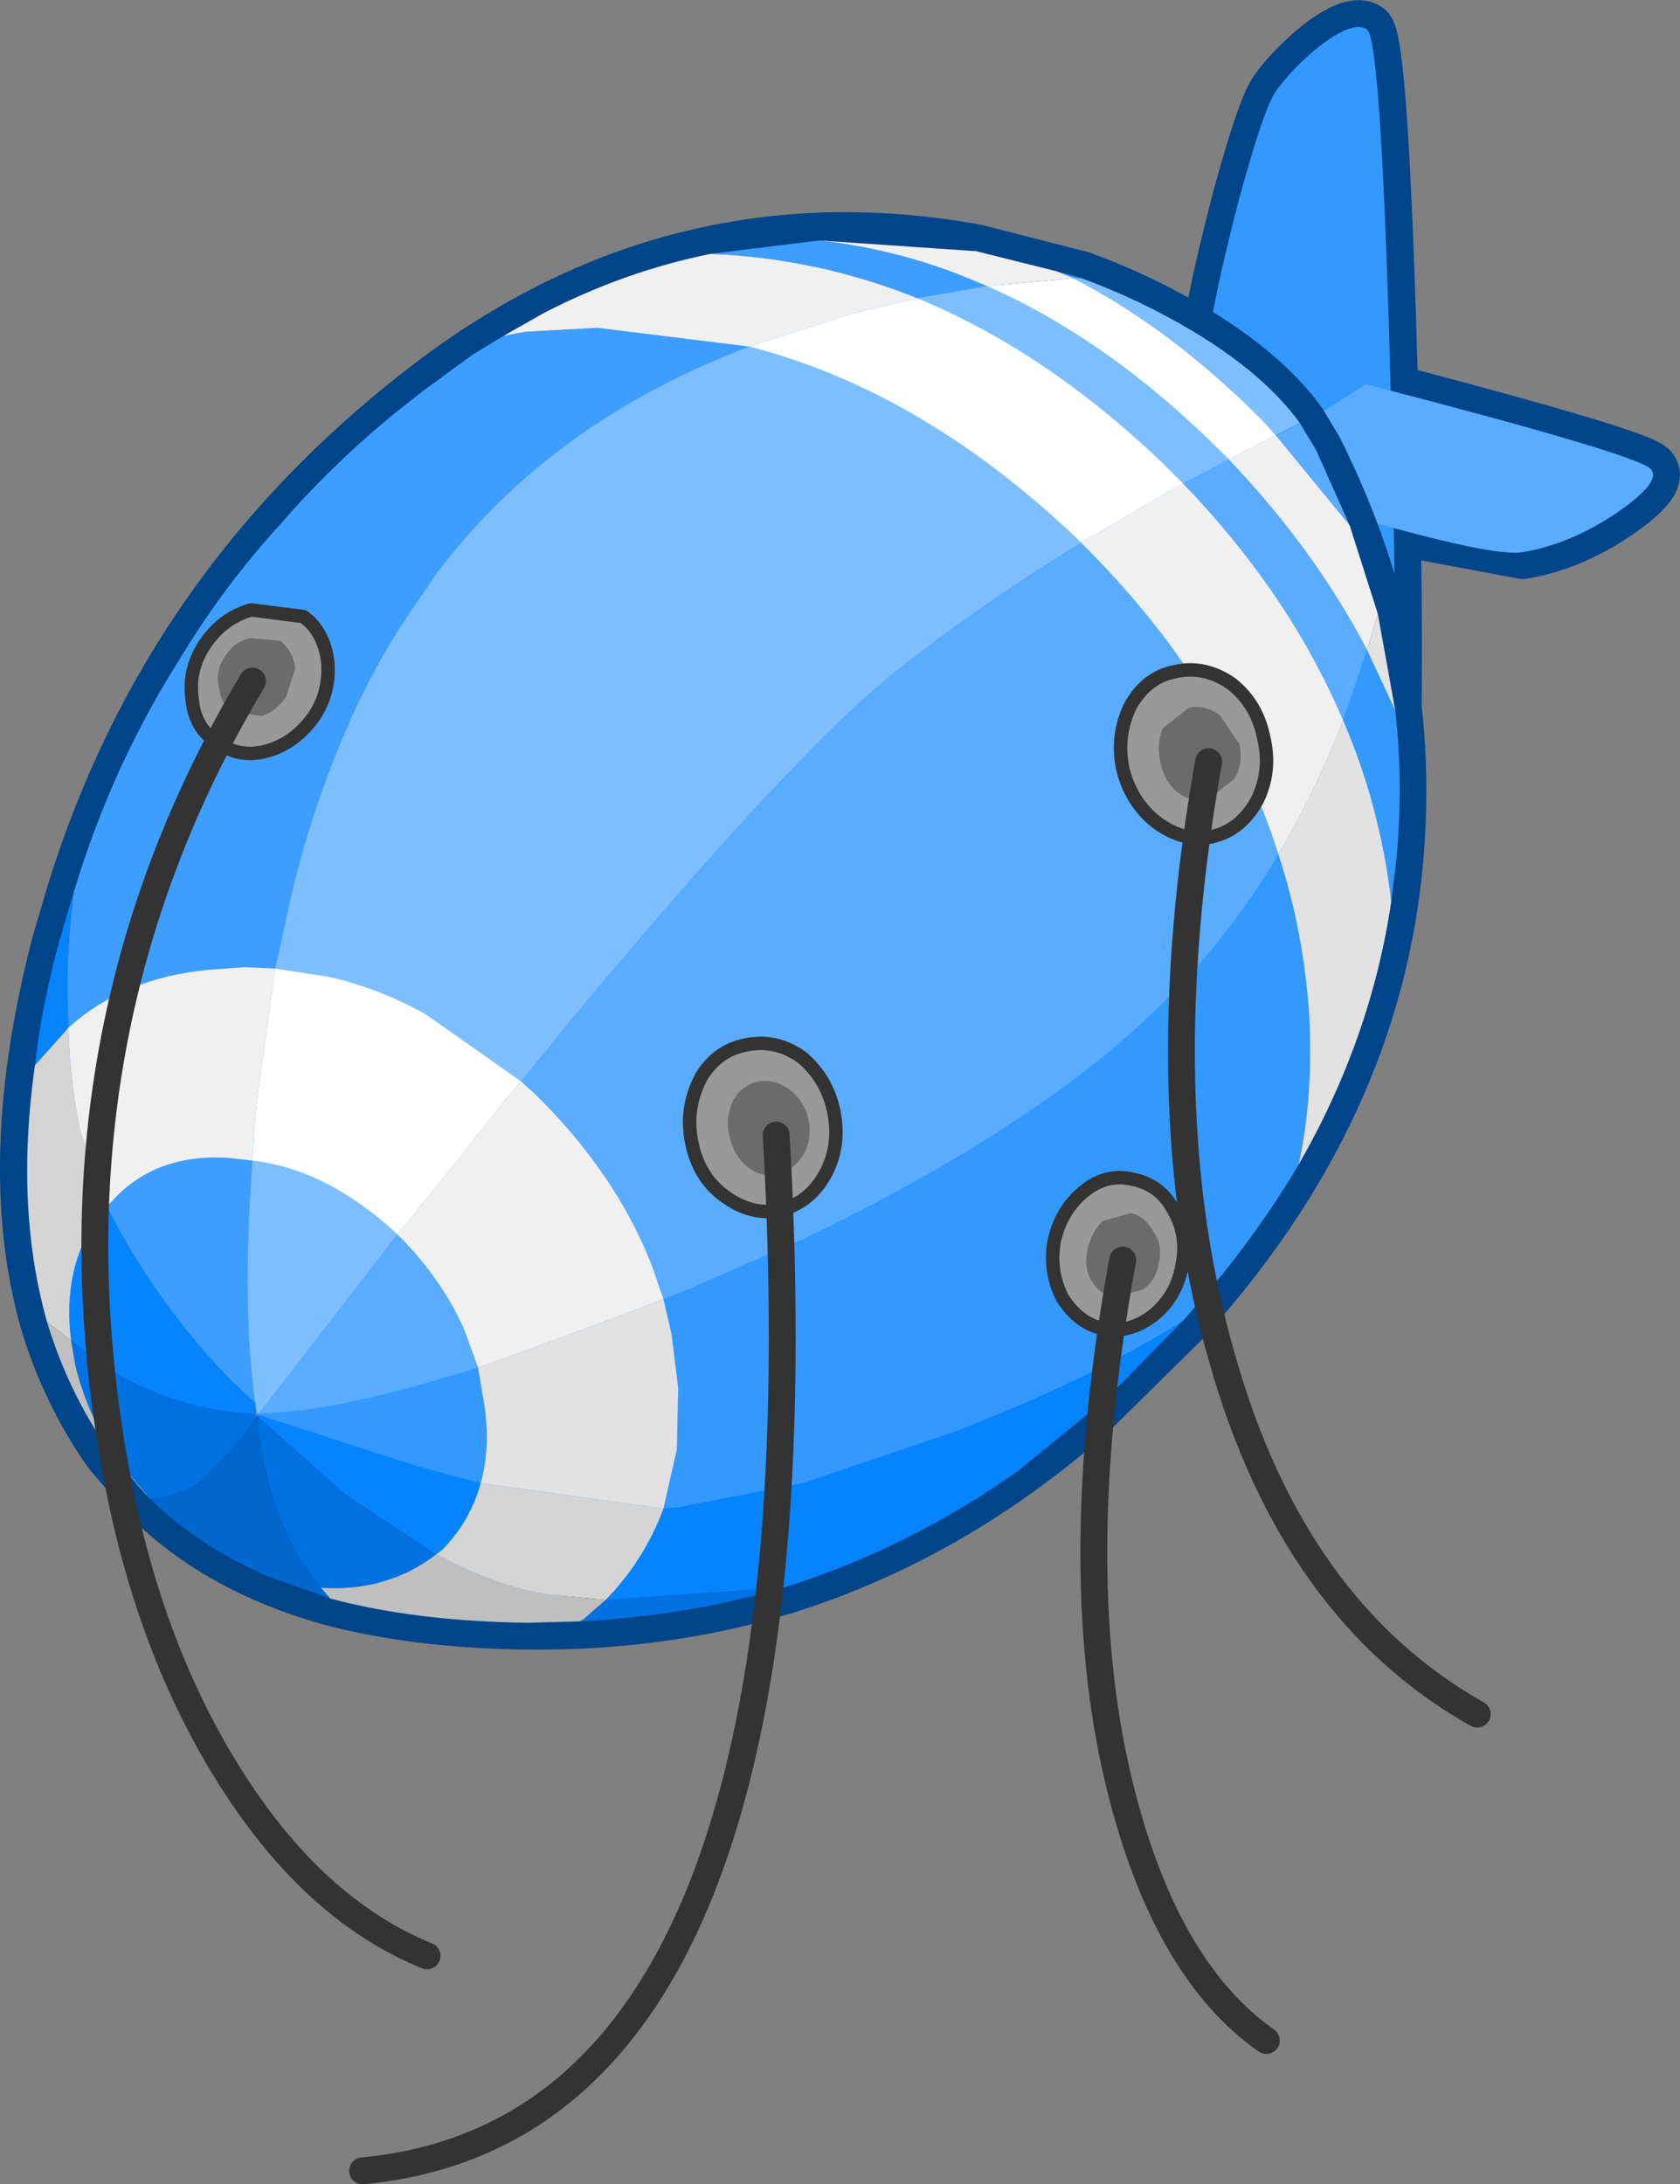 <?xml version="1.0" encoding="UTF-8" standalone="no"?>
<svg xmlns:xlink="http://www.w3.org/1999/xlink" height="81.3px" width="62.55px" xmlns="http://www.w3.org/2000/svg">
  <rect width="100%" height="100%" fill="#808080" stroke="none"/>
  <g transform="matrix(1.0, 0.0, 0.0, 1.0, 0.1, 33.65)">
    <path d="M47.4 -30.25 Q48.05 -31.15 49.05 -31.95 50.3 -32.9 50.8 -32.55 51.35 -32.15 51.7 -19.1 60.85 -16.7 61.35 -16.2 61.8 -15.75 60.15 -14.6 58.4 -13.4 56.6 -13.1 L51.8 -14.0 Q51.95 -4.25 51.55 -3.8 51.15 -3.35 48.95 -4.45 L46.8 -5.65 44.95 -12.4 44.8 -16.1 Q44.75 -20.05 44.95 -21.4 45.25 -23.25 46.05 -26.3 46.95 -29.6 47.4 -30.25" fill="#59acff" fill-rule="evenodd" stroke="none"/>
    <path d="M47.4 -30.25 Q48.05 -31.15 49.05 -31.95 50.3 -32.9 50.8 -32.55 51.35 -32.15 51.7 -19.1 60.85 -16.7 61.35 -16.2 61.8 -15.75 60.15 -14.6 58.4 -13.4 56.6 -13.1 L51.8 -14.0 Q51.95 -4.25 51.55 -3.8 51.15 -3.35 48.95 -4.45 L46.8 -5.65 44.95 -12.4 44.8 -16.1 Q44.75 -20.05 44.95 -21.4 45.25 -23.25 46.05 -26.3 46.95 -29.6 47.4 -30.25 Z" fill="none" stroke="#00458a" stroke-linecap="round" stroke-linejoin="round" stroke-width="2.0"/>
    <path d="M47.4 -30.25 Q48.05 -31.15 49.05 -31.95 50.3 -32.9 50.8 -32.55 51.35 -32.15 51.7 -18.25 52.05 -4.35 51.55 -3.8 51.15 -3.35 48.95 -4.45 L46.8 -5.65 44.95 -12.4 44.8 -16.1 Q44.75 -20.05 44.95 -21.4 45.25 -23.25 46.05 -26.3 46.95 -29.6 47.4 -30.25" fill="#3399ff" fill-rule="evenodd" stroke="none"/>
    <path d="M50.35 -14.4 L45.4 -15.95 50.75 -19.35 Q60.8 -16.75 61.35 -16.2 61.8 -15.75 60.15 -14.6 58.4 -13.4 56.6 -13.1 55.55 -12.9 50.35 -14.4" fill="#59acff" fill-rule="evenodd" stroke="none"/>
    <path d="M36.25 -24.3 L40.15 -23.3 Q42.35 -22.5 44.35 -21.3 47.0 -19.7 48.3 -17.9 L48.9 -16.9 Q50.4 -13.9 51.2 -10.8 52.3 -6.4 51.9 -1.75 51.1 7.65 43.9 15.55 L40.5 18.9 Q35.3 23.5 29.05 25.45 24.55 26.8 19.55 26.75 15.4 26.7 12.2 25.85 8.1 24.7 5.5 22.15 L4.0 20.4 Q2.45 18.2 1.65 15.55 -0.05 9.6 2.1 1.4 L2.65 -0.45 Q6.15 -11.75 15.65 -19.1 24.95 -26.35 36.25 -24.3 M9.5 19.05 L9.5 19.0 9.55 18.95 9.35 18.95 9.45 19.0 9.45 19.05 9.5 19.05" fill="#3e9eff" fill-rule="evenodd" stroke="none"/>
    <path d="M36.25 -24.3 Q24.95 -26.35 15.65 -19.1 6.15 -11.75 2.65 -0.45 L2.1 1.4 Q-0.05 9.6 1.65 15.55 2.45 18.2 4.0 20.4 L5.5 22.15 Q8.1 24.7 12.2 25.85 15.4 26.7 19.55 26.75 24.55 26.8 29.05 25.45 35.3 23.5 40.5 18.9 L43.9 15.55 Q51.1 7.65 51.9 -1.75 52.3 -6.4 51.2 -10.8 50.4 -13.9 48.9 -16.9 L48.3 -17.9 Q47.0 -19.7 44.35 -21.3 42.35 -22.5 40.15 -23.3 L36.25 -24.3 Z" fill="none" stroke="#00458a" stroke-linecap="round" stroke-linejoin="round" stroke-width="2.0"/>
    <path d="M2.65 -0.45 Q4.05 -5.1 6.55 -9.05 8.2 -11.8 10.35 -14.15 12.3 -16.4 14.7 -18.35 L15.65 -19.1 17.5 -20.45 18.65 -21.15 19.45 -21.3 22.15 -21.45 27.8 -20.75 Q20.4 -17.95 16.15 -12.3 L15.3 -11.05 Q13.6 -8.6 12.4 -5.55 11.45 -3.2 10.8 -0.55 L10.15 2.4 9.0 2.35 7.65 2.45 Q4.5 2.75 2.45 4.6 2.3 2.15 2.65 -0.45 M26.35 -24.2 L30.4 -24.7 Q33.6 -24.35 36.65 -23.0 L34.05 -22.55 Q30.3 -24.05 26.35 -24.2 M39.25 -23.55 L40.15 -23.3 39.85 -23.3 39.25 -23.55 M3.9 11.25 Q5.55 9.25 8.45 9.45 L9.3 9.55 Q8.9 15.0 9.4 18.55 7.9 17.25 6.45 15.35 4.8 13.15 3.9 11.25" fill="#3e9eff" fill-rule="evenodd" stroke="none"/>
    <path d="M10.15 2.4 L10.8 -0.55 Q11.45 -3.2 12.4 -5.55 13.6 -8.6 15.3 -11.05 L16.15 -12.3 Q20.4 -17.95 27.8 -20.75 34.2 -19.1 39.95 -13.65 L40.15 -13.45 Q36.4 -11.15 33.3 -8.7 29.4 -5.6 21.05 4.45 L19.3 6.6 15.75 4.1 Q13.95 3.1 12.1 2.7 L10.15 2.4 M40.15 -23.3 Q42.35 -22.5 44.35 -21.3 47.0 -19.7 48.3 -17.9 L47.4 -17.45 46.95 -17.95 Q43.55 -21.4 39.85 -23.3 L40.15 -23.3 M43.95 -15.65 L43.15 -16.45 Q38.8 -20.6 34.05 -22.55 L36.65 -23.0 Q41.2 -21.0 45.4 -16.8 L45.65 -16.55 43.95 -15.65 M9.3 9.55 Q10.6 9.7 11.85 10.3 13.3 11.0 14.7 12.3 L14.15 13.0 9.55 18.95 9.45 18.95 9.4 18.55 Q8.9 15.0 9.3 9.55" fill="#7dbeff" fill-rule="evenodd" stroke="none"/>
    <path d="M51.85 -7.2 Q52.15 -4.55 51.9 -1.75 L51.7 -0.1 Q51.3 -3.6 49.9 -6.85 L50.8 -9.45 51.85 -7.2 M48.25 9.7 Q46.5 12.65 44.0 15.45 L43.9 15.55 Q41.7 16.95 38.45 18.4 L37.15 18.95 35.55 19.6 29.8 21.55 25.15 22.45 24.6 22.5 25.1 20.3 25.15 18.0 24.9 16.0 24.6 14.7 25.5 14.35 29.95 12.4 Q37.2 8.9 41.6 5.15 45.15 2.1 47.5 -1.85 48.45 1.05 48.65 4.2 48.8 7.15 48.25 9.7 M17.7 17.25 L17.95 18.75 Q18.15 20.3 17.8 21.55 L15.35 20.9 9.5 19.0 9.55 18.95 Q12.3 18.95 17.7 17.25" fill="#3399ff" fill-rule="evenodd" stroke="none"/>
    <path d="M48.3 -17.9 L48.9 -16.9 50.15 -14.1 47.4 -17.45 48.3 -17.9 M19.3 6.6 L21.05 4.45 Q29.4 -5.6 33.3 -8.7 36.4 -11.15 40.15 -13.45 45.5 -8.15 47.5 -1.85 45.15 2.1 41.6 5.15 37.2 8.9 29.95 12.4 L25.5 14.35 24.6 14.7 24.15 13.4 Q22.8 10.0 19.85 7.1 L19.3 6.6 M45.65 -16.55 Q48.85 -13.2 50.8 -9.45 L49.9 -6.85 Q47.9 -11.55 43.95 -15.65 L45.65 -16.55 M14.7 12.3 L14.75 12.35 Q16.3 13.9 17.15 15.75 L17.7 17.25 Q12.3 18.95 9.55 18.95 L14.15 13.0 14.7 12.3" fill="#59acff" fill-rule="evenodd" stroke="none"/>
    <path d="M2.65 -0.45 Q2.3 2.15 2.45 4.6 L1.2 6.0 Q1.45 3.8 2.1 1.4 L2.65 -0.45 M43.9 15.55 L41.4 18.1 41.3 18.2 40.5 18.9 37.8 21.1 Q33.7 24.0 29.05 25.45 L22.45 25.9 Q23.9 24.4 24.6 22.5 L25.15 22.45 29.8 21.55 35.55 19.6 37.15 18.95 38.45 18.4 Q41.7 16.95 43.9 15.55 M2.55 16.25 Q2.2 13.55 3.55 11.65 L3.9 11.25 Q4.8 13.15 6.45 15.35 7.9 17.25 9.4 18.55 L9.45 18.95 9.35 18.95 Q6.45 18.85 3.7 17.15 L2.55 16.25 M9.5 19.0 L15.35 20.9 17.8 21.55 Q17.4 23.0 16.35 24.05 L16.15 24.2 12.75 21.95 9.5 19.05 9.5 19.0" fill="#0683ff" fill-rule="evenodd" stroke="none"/>
    <path d="M29.05 25.45 Q25.45 26.5 21.5 26.7 L21.65 26.6 22.45 25.9 29.05 25.45 M5.5 22.15 Q3.35 19.9 2.7 17.15 L2.55 16.25 3.7 17.15 Q6.45 18.85 9.35 18.95 L9.45 19.0 9.45 19.05 8.75 20.0 7.4 21.4 Q6.6 22.05 5.5 22.15 M9.5 19.05 L12.75 21.95 16.15 24.2 Q14.35 25.6 11.85 25.45 9.85 22.9 9.5 19.05" fill="#0071e1" fill-rule="evenodd" stroke="none"/>
    <path d="M12.2 25.85 L9.95 25.05 Q7.35 23.95 5.5 22.15 6.6 22.05 7.4 21.4 L8.75 20.0 9.45 19.05 9.5 19.05 Q9.85 22.9 11.85 25.45 L12.2 25.85" fill="#0067ce" fill-rule="evenodd" stroke="none"/>
    <path d="M36.65 -23.0 L39.85 -23.3 Q43.55 -21.4 46.95 -17.95 L47.4 -17.45 45.65 -16.55 45.4 -16.8 Q41.2 -21.0 36.65 -23.0 M27.8 -20.75 L31.7 -22.0 34.05 -22.55 Q38.8 -20.6 43.15 -16.45 L43.95 -15.65 43.5 -15.4 40.15 -13.45 39.95 -13.65 Q34.2 -19.1 27.8 -20.75 M10.15 2.4 L12.1 2.7 Q13.95 3.1 15.75 4.1 L19.3 6.6 18.7 7.3 18.3 7.8 16.85 9.65 14.7 12.3 Q13.3 11.0 11.85 10.3 10.6 9.7 9.3 9.55 L9.4 7.95 9.55 6.7 10.15 2.4" fill="#ffffff" fill-rule="evenodd" stroke="none"/>
    <path d="M2.45 4.6 Q4.5 2.75 7.65 2.45 L9.0 2.35 10.15 2.4 9.55 6.7 9.4 7.95 9.3 9.55 8.45 9.45 Q5.55 9.25 3.9 11.25 L2.9 8.5 Q2.5 6.6 2.45 4.6 M27.8 -20.75 L22.15 -21.45 19.45 -21.3 18.65 -21.15 20.15 -22.0 Q23.15 -23.55 26.35 -24.2 30.3 -24.05 34.05 -22.55 L31.7 -22.0 27.8 -20.75 M30.4 -24.7 L36.25 -24.3 39.25 -23.55 39.85 -23.3 36.65 -23.0 Q33.6 -24.35 30.4 -24.7 M50.15 -14.1 L51.2 -10.8 50.8 -9.45 Q48.85 -13.2 45.65 -16.55 L47.4 -17.45 50.15 -14.1 M40.15 -13.45 L43.5 -15.4 43.95 -15.65 Q47.9 -11.55 49.9 -6.85 L49.85 -6.7 Q48.85 -4.15 47.5 -1.85 45.5 -8.15 40.15 -13.45 M19.3 6.6 L19.85 7.1 Q22.8 10.0 24.15 13.4 L24.6 14.7 23.95 14.95 23.45 15.15 18.7 16.9 17.7 17.25 17.15 15.75 Q16.3 13.9 14.75 12.35 L14.7 12.3 16.85 9.65 18.3 7.8 18.7 7.3 19.3 6.6" fill="#f0f0f0" fill-rule="evenodd" stroke="none"/>
    <path d="M51.2 -10.8 L51.85 -7.2 50.8 -9.45 51.2 -10.8 M51.7 -0.1 Q50.95 5.0 48.25 9.7 48.8 7.15 48.65 4.2 48.45 1.05 47.5 -1.85 48.85 -4.15 49.85 -6.7 L49.9 -6.85 Q51.3 -3.6 51.7 -0.1 M17.7 17.25 L18.7 16.9 23.45 15.15 23.95 14.95 24.6 14.7 24.9 16.0 25.15 18.0 25.1 20.3 24.6 22.5 17.8 21.55 Q18.15 20.3 17.95 18.75 L17.7 17.25" fill="#e2e2e2" fill-rule="evenodd" stroke="none"/>
    <path d="M1.65 15.55 Q0.45 11.3 1.2 6.0 L2.45 4.6 Q2.5 6.6 2.9 8.5 L3.9 11.25 3.55 11.65 Q2.2 13.55 2.55 16.25 L1.65 15.55 M17.8 21.55 L24.6 22.5 Q23.9 24.4 22.45 25.9 L20.3 25.7 Q18.35 25.4 16.15 24.2 L16.35 24.05 Q17.4 23.0 17.8 21.55" fill="#d4d4d4" fill-rule="evenodd" stroke="none"/>
    <path d="M21.5 26.7 L19.55 26.75 Q15.4 26.7 12.2 25.85 L11.85 25.45 Q14.35 25.6 16.15 24.2 18.35 25.4 20.3 25.7 L22.45 25.9 21.65 26.6 21.5 26.7 M5.5 22.15 L4.0 20.4 Q2.45 18.2 1.65 15.55 L2.55 16.25 2.7 17.15 Q3.35 19.9 5.5 22.15" fill="#bfbfbf" fill-rule="evenodd" stroke="none"/>
    <path d="M28.9 11.4 Q27.85 11.6 26.85 10.85 25.9 10.15 25.65 8.85 25.4 7.6 26.0 6.45 26.6 5.45 27.65 5.25 28.75 5.0 29.75 5.7 30.7 6.5 30.95 7.75 31.2 9.05 30.6 10.1 30.0 11.15 28.9 11.4" fill="#999999" fill-rule="evenodd" stroke="none"/>
    <path d="M28.9 11.4 Q27.85 11.6 26.85 10.85 25.9 10.15 25.65 8.85 25.4 7.6 26.0 6.45 26.6 5.45 27.65 5.25 28.75 5.0 29.75 5.7 30.7 6.5 30.95 7.75 31.2 9.05 30.6 10.1 30.0 11.15 28.9 11.4 Z" fill="none" stroke="#333333" stroke-linecap="round" stroke-linejoin="round" stroke-width="0.5"/>
    <path d="M28.85 10.05 Q28.2 10.2 27.7 9.75 27.2 9.35 27.05 8.6 26.9 7.95 27.2 7.3 27.5 6.75 28.15 6.6 28.7 6.5 29.3 6.9 29.85 7.35 30.0 8.0 30.15 8.75 29.8 9.35 29.4 9.95 28.85 10.05" fill="#6b6b6b" fill-rule="evenodd" stroke="none"/>
    <path d="M42.95 -3.05 Q42.0 -3.8 41.7 -5.05 41.45 -6.3 42.0 -7.4 42.6 -8.45 43.65 -8.65 44.75 -8.9 45.75 -8.2 46.7 -7.45 46.95 -6.2 47.25 -4.95 46.7 -3.85 46.1 -2.75 45.0 -2.5 43.95 -2.3 42.95 -3.05" fill="#999999" fill-rule="evenodd" stroke="none"/>
    <path d="M42.95 -3.05 Q42.0 -3.8 41.7 -5.05 41.45 -6.3 42.0 -7.4 42.6 -8.45 43.65 -8.65 44.75 -8.9 45.75 -8.2 46.7 -7.45 46.95 -6.2 47.25 -4.95 46.7 -3.85 46.1 -2.75 45.0 -2.5 43.95 -2.3 42.95 -3.05 Z" fill="none" stroke="#333333" stroke-linecap="round" stroke-linejoin="round" stroke-width="0.5"/>
    <path d="M43.75 -4.15 Q43.25 -4.55 43.1 -5.3 42.95 -6.0 43.2 -6.55 L44.15 -7.3 Q44.7 -7.45 45.3 -7.05 L46.05 -5.95 Q46.2 -5.2 45.85 -4.65 L44.9 -3.9 Q44.3 -3.75 43.75 -4.15" fill="#6b6b6b" fill-rule="evenodd" stroke="none"/>
    <path d="M40.95 15.8 Q40.05 15.6 39.45 14.65 38.95 13.65 39.15 12.55 39.4 11.4 40.25 10.7 41.1 10.0 42.1 10.25 43.1 10.45 43.6 11.4 44.15 12.35 43.9 13.5 43.7 14.6 42.85 15.3 41.95 16.0 40.95 15.8" fill="#999999" fill-rule="evenodd" stroke="none"/>
    <path d="M40.95 15.8 Q40.05 15.6 39.45 14.65 38.95 13.65 39.15 12.55 39.4 11.4 40.25 10.7 41.1 10.0 42.1 10.25 43.1 10.45 43.6 11.4 44.15 12.35 43.9 13.5 43.7 14.6 42.85 15.3 41.95 16.0 40.95 15.8 Z" fill="none" stroke="#333333" stroke-linecap="round" stroke-linejoin="round" stroke-width="0.5"/>
    <path d="M40.5 13.95 Q40.25 13.5 40.4 12.8 40.55 12.2 40.95 11.8 L42.0 11.5 Q42.5 11.6 42.85 12.2 43.2 12.7 43.05 13.35 42.95 14.0 42.45 14.35 L41.35 14.65 Q40.8 14.5 40.5 13.95" fill="#6b6b6b" fill-rule="evenodd" stroke="none"/>
    <path d="M11.2 -10.7 Q11.95 -10.15 12.1 -9.05 12.2 -7.9 11.6 -7.0 10.9 -6.0 9.85 -5.7 8.8 -5.4 7.95 -6.05 7.15 -6.55 7.05 -7.65 6.9 -8.75 7.55 -9.7 8.2 -10.65 9.25 -10.95 L11.2 -10.7" fill="#999999" fill-rule="evenodd" stroke="none"/>
    <path d="M11.2 -10.7 Q11.95 -10.15 12.1 -9.05 12.2 -7.9 11.6 -7.0 10.9 -6.0 9.85 -5.7 8.8 -5.4 7.95 -6.05 7.15 -6.55 7.05 -7.65 6.9 -8.75 7.55 -9.7 8.2 -10.65 9.25 -10.95 L11.2 -10.7 Z" fill="none" stroke="#333333" stroke-linecap="round" stroke-linejoin="round" stroke-width="0.5"/>
    <path d="M10.9 -8.8 L10.55 -7.7 Q10.15 -7.15 9.65 -7.0 L8.55 -7.15 Q8.15 -7.4 8.05 -8.05 7.9 -8.7 8.3 -9.25 8.65 -9.8 9.25 -9.9 L10.35 -9.8 Q10.8 -9.4 10.9 -8.8" fill="#6b6b6b" fill-rule="evenodd" stroke="none"/>
    <path d="M44.9 -5.3 Q42.65 7.4 45.4 16.9 48.05 26.3 54.9 30.15 M41.7 13.25 Q39.55 25.05 41.7 33.25 43.4 39.75 47.05 42.3 M9.3 -8.3 Q1.45 4.85 4.1 20.45 5.25 27.3 8.35 32.3 11.5 37.4 15.8 39.15 M28.8 8.6 Q30.9 45.5 13.4 47.15" fill="none" stroke="#333333" stroke-linecap="round" stroke-linejoin="round" stroke-width="1.0"/>
  </g>
</svg>
